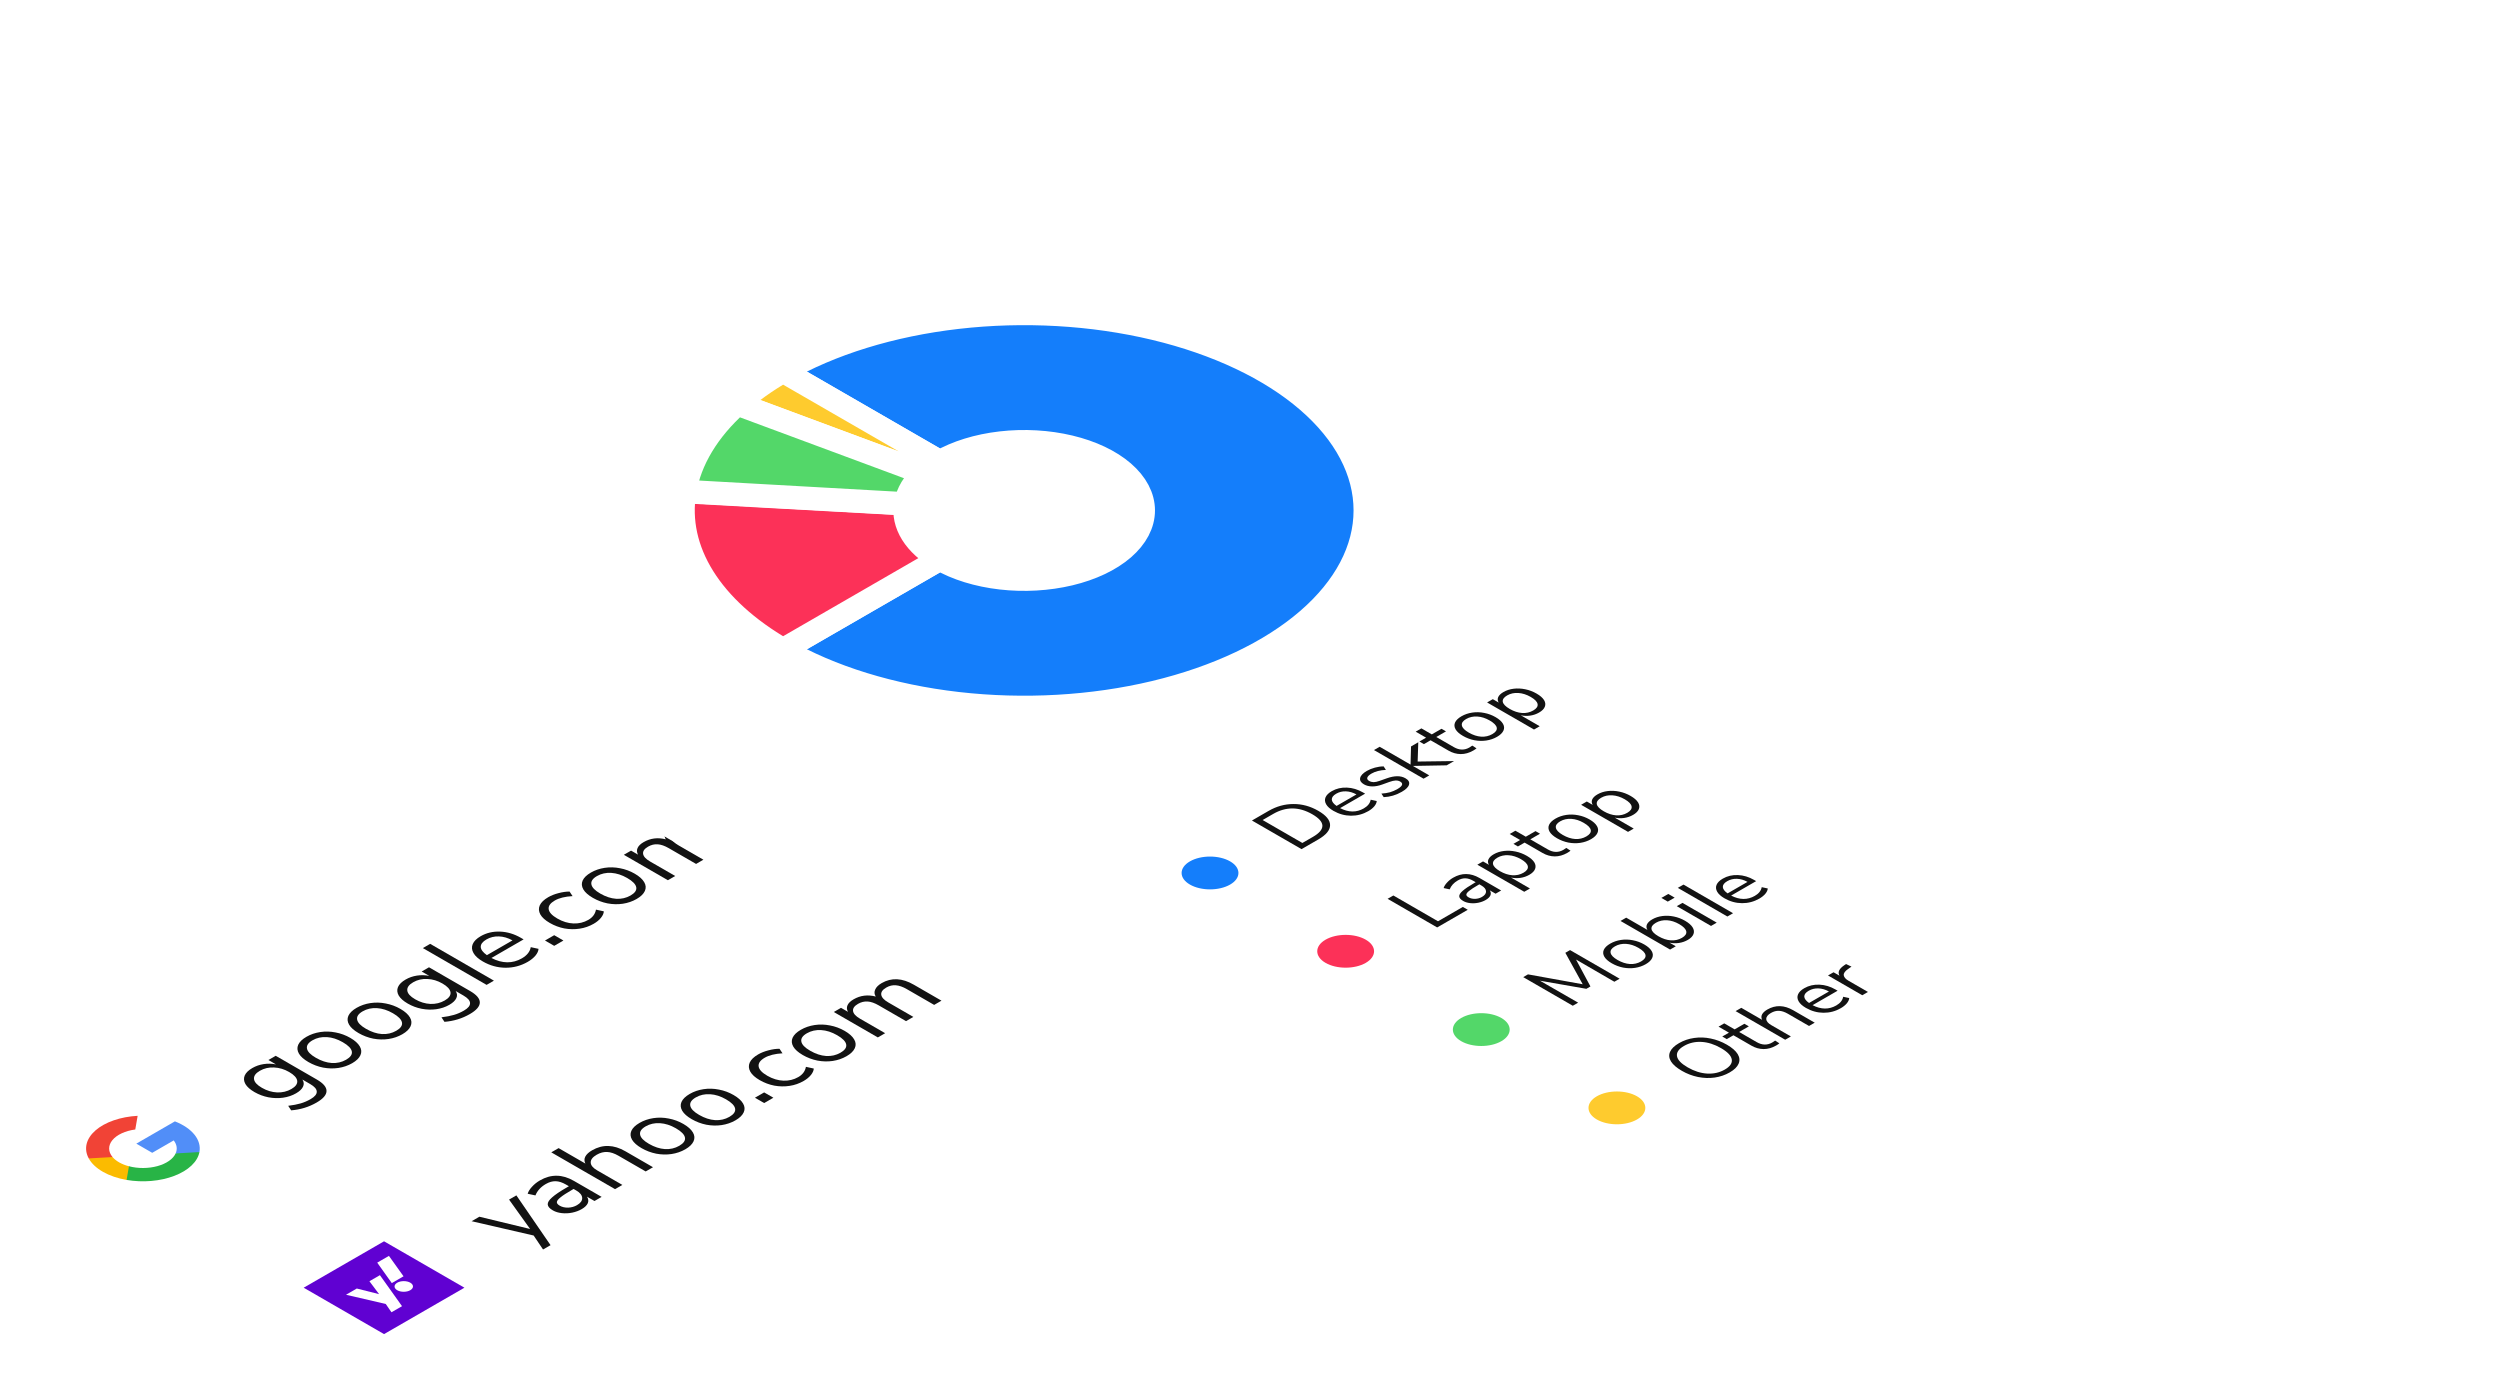 <svg width="431" height="240" viewBox="0 0 431 240" fill="none" xmlns="http://www.w3.org/2000/svg">
<g clip-path="url(#clip0_1144_155)">
<g filter="url(#filter0_d_1144_155)">
<rect width="540" height="40" rx="20" transform="matrix(0.866 -0.5 0.866 0.5 -10 198)" fill="white"/>
</g>
<path d="M47.532 182.018L54.609 186.104C55.742 186.758 56.303 187.418 56.292 188.084C56.292 188.756 55.721 189.422 54.578 190.082C53.248 190.85 51.787 191.297 50.197 191.423L49.683 190.64C50.525 190.538 51.242 190.4 51.834 190.226C52.426 190.052 52.998 189.806 53.549 189.488C54.276 189.068 54.63 188.636 54.609 188.192C54.599 187.754 54.219 187.319 53.471 186.887L52.13 186.113C52.401 186.521 52.437 186.932 52.239 187.346C52.052 187.754 51.652 188.135 51.039 188.489C50.374 188.873 49.626 189.125 48.794 189.245C47.973 189.359 47.132 189.335 46.269 189.173C45.417 189.005 44.617 188.705 43.868 188.273C43.12 187.841 42.6 187.379 42.309 186.887C42.029 186.389 41.987 185.903 42.185 185.429C42.393 184.949 42.829 184.517 43.494 184.133C44.097 183.785 44.752 183.557 45.458 183.449C46.165 183.341 46.872 183.359 47.578 183.503L46.269 182.747L47.532 182.018ZM50.244 187.742C50.971 187.322 51.304 186.854 51.242 186.338C51.169 185.816 50.706 185.309 49.854 184.817C49.013 184.331 48.145 184.07 47.251 184.034C46.357 183.986 45.542 184.175 44.804 184.601C44.066 185.027 43.728 185.504 43.791 186.032C43.853 186.548 44.305 187.049 45.147 187.535C45.999 188.027 46.877 188.294 47.781 188.336C48.685 188.366 49.506 188.168 50.244 187.742Z" fill="#121212"/>
<path d="M60.718 183.297C60.002 183.711 59.206 183.984 58.334 184.116C57.471 184.242 56.593 184.221 55.699 184.053C54.805 183.873 53.964 183.555 53.174 183.099C52.384 182.643 51.838 182.16 51.537 181.65C51.236 181.128 51.194 180.618 51.412 180.12C51.641 179.616 52.114 179.157 52.831 178.743C53.548 178.329 54.343 178.056 55.216 177.924C56.089 177.792 56.972 177.816 57.866 177.996C58.76 178.164 59.601 178.476 60.391 178.932C61.181 179.388 61.727 179.877 62.028 180.399C62.329 180.909 62.366 181.416 62.137 181.92C61.908 182.424 61.436 182.883 60.718 183.297ZM59.674 182.694C60.422 182.262 60.75 181.791 60.656 181.281C60.563 180.759 60.043 180.225 59.097 179.679C58.172 179.145 57.258 178.851 56.354 178.797C55.439 178.737 54.613 178.92 53.875 179.346C53.137 179.772 52.82 180.249 52.924 180.777C53.018 181.299 53.527 181.827 54.452 182.361C55.387 182.901 56.302 183.201 57.196 183.261C58.1 183.315 58.926 183.126 59.674 182.694Z" fill="#121212"/>
<path d="M69.365 178.304C68.648 178.718 67.853 178.991 66.98 179.123C66.118 179.249 65.24 179.228 64.346 179.06C63.452 178.88 62.61 178.562 61.821 178.106C61.031 177.65 60.485 177.167 60.184 176.657C59.882 176.135 59.841 175.625 60.059 175.127C60.288 174.623 60.76 174.164 61.477 173.75C62.195 173.336 62.99 173.063 63.862 172.931C64.736 172.799 65.619 172.823 66.513 173.003C67.406 173.171 68.248 173.483 69.038 173.939C69.828 174.395 70.373 174.884 70.675 175.406C70.976 175.916 71.012 176.423 70.784 176.927C70.555 177.431 70.082 177.89 69.365 178.304ZM68.321 177.701C69.069 177.269 69.396 176.798 69.303 176.288C69.209 175.766 68.69 175.232 67.744 174.686C66.819 174.152 65.905 173.858 65.001 173.804C64.086 173.744 63.26 173.927 62.522 174.353C61.784 174.779 61.467 175.256 61.571 175.784C61.665 176.306 62.174 176.834 63.099 177.368C64.034 177.908 64.948 178.208 65.842 178.268C66.746 178.322 67.573 178.133 68.321 177.701Z" fill="#121212"/>
<path d="M73.959 166.76L81.036 170.846C82.169 171.5 82.73 172.16 82.72 172.826C82.72 173.498 82.148 174.164 81.005 174.824C79.675 175.592 78.215 176.039 76.625 176.165L76.11 175.382C76.952 175.28 77.669 175.142 78.261 174.968C78.854 174.794 79.425 174.548 79.976 174.23C80.704 173.81 81.057 173.378 81.036 172.934C81.026 172.496 80.646 172.061 79.898 171.629L78.558 170.855C78.828 171.263 78.864 171.674 78.667 172.088C78.48 172.496 78.079 172.877 77.466 173.231C76.801 173.615 76.053 173.867 75.222 173.987C74.401 174.101 73.559 174.077 72.696 173.915C71.844 173.747 71.044 173.447 70.296 173.015C69.547 172.583 69.028 172.121 68.737 171.629C68.456 171.131 68.415 170.645 68.612 170.171C68.82 169.691 69.257 169.259 69.922 168.875C70.524 168.527 71.179 168.299 71.886 168.191C72.592 168.083 73.299 168.101 74.006 168.245L72.696 167.489L73.959 166.76ZM76.671 172.484C77.399 172.064 77.731 171.596 77.669 171.08C77.596 170.558 77.134 170.051 76.282 169.559C75.44 169.073 74.572 168.812 73.678 168.776C72.785 168.728 71.969 168.917 71.231 169.343C70.493 169.769 70.155 170.246 70.218 170.774C70.28 171.29 70.732 171.791 71.574 172.277C72.426 172.769 73.304 173.036 74.208 173.078C75.112 173.108 75.933 172.91 76.671 172.484Z" fill="#121212"/>
<path d="M83.888 169.794L72.898 163.449L74.161 162.72L85.15 169.065L83.888 169.794Z" fill="#121212"/>
<path d="M90.27 161.951L84.721 165.155C85.645 165.641 86.555 165.89 87.449 165.902C88.332 165.908 89.174 165.68 89.974 165.218C90.857 164.708 91.367 164.066 91.502 163.292L92.842 163.58C92.821 163.952 92.645 164.342 92.312 164.75C91.969 165.152 91.528 165.509 90.987 165.821C89.802 166.505 88.519 166.844 87.137 166.838C85.765 166.826 84.466 166.466 83.24 165.758C82.46 165.308 81.925 164.825 81.634 164.309C81.333 163.787 81.286 163.274 81.494 162.77C81.712 162.26 82.169 161.804 82.866 161.402C83.874 160.82 84.996 160.556 86.233 160.61C87.459 160.658 88.649 161.015 89.802 161.681L90.27 161.951ZM83.863 161.96C83.198 162.344 82.871 162.773 82.881 163.247C82.902 163.715 83.255 164.189 83.941 164.669L88.353 162.122C87.563 161.69 86.784 161.462 86.014 161.438C85.235 161.408 84.518 161.582 83.863 161.96Z" fill="#121212"/>
<path d="M93.954 162.146L95.544 161.228L97.134 162.146L95.544 163.064L93.954 162.146Z" fill="#121212"/>
<path d="M102.355 159.258C101.607 159.69 100.796 159.972 99.923 160.104C99.05 160.236 98.172 160.221 97.289 160.059C96.406 159.885 95.569 159.57 94.779 159.114C93.989 158.658 93.449 158.172 93.158 157.656C92.867 157.128 92.831 156.609 93.049 156.099C93.278 155.583 93.766 155.109 94.514 154.677C95.023 154.383 95.616 154.149 96.291 153.975C96.956 153.795 97.59 153.705 98.193 153.705L98.707 154.488C97.409 154.566 96.39 154.818 95.652 155.244C94.873 155.694 94.519 156.192 94.592 156.738C94.665 157.284 95.164 157.824 96.089 158.358C97.003 158.886 97.928 159.168 98.863 159.204C99.799 159.24 100.656 159.033 101.435 158.583C102.173 158.157 102.61 157.569 102.745 156.819L104.101 157.116C104.08 157.476 103.914 157.848 103.602 158.232C103.29 158.616 102.875 158.958 102.355 159.258Z" fill="#121212"/>
<path d="M109.752 154.987C109.035 155.401 108.24 155.674 107.367 155.806C106.505 155.932 105.626 155.911 104.733 155.743C103.839 155.563 102.997 155.245 102.207 154.789C101.418 154.333 100.872 153.85 100.571 153.34C100.269 152.818 100.228 152.308 100.446 151.81C100.674 151.306 101.147 150.847 101.864 150.433C102.581 150.019 103.376 149.746 104.249 149.614C105.122 149.482 106.006 149.506 106.899 149.686C107.793 149.854 108.635 150.166 109.425 150.622C110.215 151.078 110.76 151.567 111.062 152.089C111.363 152.599 111.399 153.106 111.171 153.61C110.942 154.114 110.469 154.573 109.752 154.987ZM108.708 154.384C109.456 153.952 109.783 153.481 109.69 152.971C109.596 152.449 109.077 151.915 108.131 151.369C107.206 150.835 106.292 150.541 105.387 150.487C104.473 150.427 103.647 150.61 102.909 151.036C102.171 151.462 101.854 151.939 101.958 152.467C102.051 152.989 102.561 153.517 103.486 154.051C104.421 154.591 105.335 154.891 106.229 154.951C107.133 155.005 107.959 154.816 108.708 154.384Z" fill="#121212"/>
<path d="M115.811 142.381C117.495 141.409 119.339 141.502 121.345 142.66L126.115 145.414L124.853 146.143L120.145 143.425C119.449 143.023 118.815 142.801 118.243 142.759C117.682 142.711 117.131 142.843 116.591 143.155C115.957 143.521 115.671 143.932 115.733 144.388C115.796 144.844 116.196 145.285 116.934 145.711L121.267 148.213L120.004 148.942L115.297 146.224C114.59 145.816 113.956 145.594 113.395 145.558C112.823 145.516 112.267 145.651 111.727 145.963C111.093 146.329 110.807 146.74 110.87 147.196C110.932 147.652 111.332 148.093 112.07 148.519L116.404 151.021L115.141 151.75L107.549 147.367L108.796 146.647L109.997 147.34C109.778 146.95 109.752 146.569 109.919 146.197C110.085 145.825 110.433 145.486 110.963 145.18C112.138 144.502 113.411 144.343 114.782 144.703C114.533 144.307 114.502 143.905 114.689 143.497C114.865 143.083 115.24 142.711 115.811 142.381Z" fill="#121212"/>
<g clip-path="url(#clip1_1144_155)">
<path d="M22.23 201.062L23.546 202.382L21.821 203.421C20.294 203.155 18.903 202.679 17.767 202.034C16.631 201.388 15.784 200.592 15.3 199.715V199.715L17.157 198.975L19.404 199.479C20 200.18 20.997 200.74 22.227 201.064L22.23 201.062Z" fill="#FBBB00"/>
<path d="M30.154 193.323C31.624 193.9 32.794 194.698 33.538 195.631C34.283 196.563 34.574 197.595 34.381 198.615V198.615L32.303 199.698L30.279 198.85C30.617 198.102 30.5 197.31 29.947 196.607L26.243 198.746L23.502 197.163L30.157 193.321L30.154 193.323Z" fill="#518EF8"/>
<path d="M34.382 198.615C34.226 199.44 33.757 200.236 33.009 200.945C32.261 201.654 31.252 202.259 30.053 202.717C28.855 203.176 27.496 203.476 26.073 203.598C24.651 203.719 23.2 203.658 21.822 203.419L22.23 201.062C23.003 201.264 23.843 201.367 24.691 201.363C25.54 201.359 26.377 201.247 27.143 201.037C27.91 200.826 28.587 200.522 29.129 200.144C29.67 199.767 30.062 199.326 30.277 198.852L34.382 198.615Z" fill="#28B446"/>
<path d="M23.729 192.367L23.322 194.724C22.468 194.838 21.671 195.062 20.988 195.379C20.306 195.696 19.756 196.098 19.38 196.555C19.003 197.012 18.81 197.511 18.815 198.017C18.819 198.523 19.021 199.022 19.405 199.476L15.302 199.712C14.858 198.907 14.733 198.054 14.935 197.217C15.138 196.38 15.662 195.58 16.471 194.875C17.279 194.171 18.351 193.58 19.607 193.146C20.863 192.711 22.271 192.445 23.729 192.367V192.367Z" fill="#F14336"/>
</g>
<g filter="url(#filter1_d_1144_155)">
<rect width="540" height="40" rx="20" transform="matrix(0.866 -0.5 0.866 0.5 31.568 222)" fill="white"/>
</g>
<path d="M87.76 206.81L89.023 206.081L94.915 214.667L93.621 215.414L92 213.002L81.306 210.536L82.647 209.762L91.392 211.877L87.76 206.81Z" fill="#121212"/>
<path d="M93.074 203.508C94.04 202.95 95.007 202.68 95.973 202.698C96.94 202.704 97.927 202.998 98.935 203.58L103.721 206.343L102.489 207.054L101.195 206.307C101.445 206.679 101.492 207.054 101.336 207.432C101.17 207.804 100.821 208.143 100.291 208.449C99.803 208.731 99.252 208.935 98.639 209.061C98.036 209.181 97.439 209.208 96.846 209.142C96.254 209.076 95.745 208.92 95.319 208.674C94.747 208.344 94.451 208.005 94.43 207.657C94.399 207.303 94.648 206.895 95.178 206.433C95.698 205.965 96.55 205.389 97.735 204.705L98.078 204.507L97.563 204.21C96.93 203.844 96.342 203.655 95.802 203.643C95.251 203.625 94.685 203.784 94.103 204.12C93.23 204.624 92.632 205.281 92.31 206.091L90.969 205.803C91.084 205.413 91.333 205.011 91.718 204.597C92.102 204.171 92.554 203.808 93.074 203.508ZM99.465 207.774C100.089 207.414 100.39 207 100.369 206.532C100.349 206.052 100.006 205.62 99.341 205.236L98.888 204.975L98.608 205.137C97.693 205.665 97.039 206.091 96.644 206.415C96.238 206.733 96.025 207.006 96.004 207.234C95.984 207.45 96.15 207.66 96.503 207.864C96.909 208.098 97.392 208.209 97.953 208.197C98.514 208.173 99.018 208.032 99.465 207.774Z" fill="#121212"/>
<path d="M102.073 198.313C103.891 197.263 105.804 197.317 107.809 198.475L112.579 201.229L111.317 201.958L106.625 199.249C105.918 198.841 105.263 198.625 104.66 198.601C104.068 198.571 103.47 198.73 102.868 199.078C102.171 199.48 101.828 199.924 101.839 200.41C101.849 200.896 102.218 201.349 102.946 201.769L107.295 204.28L106.032 205.009L95.042 198.664L96.305 197.935L100.919 200.599C100.711 200.191 100.706 199.792 100.904 199.402C101.111 199.006 101.501 198.643 102.073 198.313Z" fill="#121212"/>
<path d="M118.15 198.138C117.433 198.552 116.638 198.825 115.765 198.957C114.902 199.083 114.024 199.062 113.131 198.894C112.237 198.714 111.395 198.396 110.605 197.94C109.815 197.484 109.27 197.001 108.968 196.491C108.667 195.969 108.625 195.459 108.844 194.961C109.072 194.457 109.545 193.998 110.262 193.584C110.979 193.17 111.774 192.897 112.647 192.765C113.52 192.633 114.404 192.657 115.297 192.837C116.191 193.005 117.033 193.317 117.823 193.773C118.612 194.229 119.158 194.718 119.459 195.24C119.761 195.75 119.797 196.257 119.569 196.761C119.34 197.265 118.867 197.724 118.15 198.138ZM117.106 197.535C117.854 197.103 118.181 196.632 118.088 196.122C117.994 195.6 117.475 195.066 116.529 194.52C115.604 193.986 114.689 193.692 113.785 193.638C112.871 193.578 112.045 193.761 111.307 194.187C110.569 194.613 110.252 195.09 110.356 195.618C110.449 196.14 110.959 196.668 111.883 197.202C112.819 197.742 113.733 198.042 114.627 198.102C115.531 198.156 116.357 197.967 117.106 197.535Z" fill="#121212"/>
<path d="M126.797 193.146C126.08 193.56 125.285 193.833 124.412 193.965C123.549 194.091 122.671 194.07 121.777 193.902C120.884 193.722 120.042 193.404 119.252 192.948C118.462 192.492 117.917 192.009 117.615 191.499C117.314 190.977 117.272 190.467 117.49 189.969C117.719 189.465 118.192 189.006 118.909 188.592C119.626 188.178 120.421 187.905 121.294 187.773C122.167 187.641 123.05 187.665 123.944 187.845C124.838 188.013 125.68 188.325 126.469 188.781C127.259 189.237 127.805 189.726 128.106 190.248C128.408 190.758 128.444 191.265 128.215 191.769C127.987 192.273 127.514 192.732 126.797 193.146ZM125.752 192.543C126.501 192.111 126.828 191.64 126.734 191.13C126.641 190.608 126.121 190.074 125.176 189.528C124.251 188.994 123.336 188.7 122.432 188.646C121.517 188.586 120.691 188.769 119.953 189.195C119.216 189.621 118.899 190.098 119.003 190.626C119.096 191.148 119.605 191.676 120.53 192.21C121.465 192.75 122.38 193.05 123.274 193.11C124.178 193.164 125.004 192.975 125.752 192.543Z" fill="#121212"/>
<path d="M130.15 189.248L131.74 188.33L133.33 189.248L131.74 190.166L130.15 189.248Z" fill="#121212"/>
<path d="M138.55 186.36C137.802 186.792 136.992 187.074 136.119 187.206C135.246 187.338 134.368 187.323 133.484 187.161C132.601 186.987 131.764 186.672 130.974 186.216C130.185 185.76 129.644 185.274 129.353 184.758C129.062 184.23 129.026 183.711 129.244 183.201C129.473 182.685 129.961 182.211 130.709 181.779C131.219 181.485 131.811 181.251 132.487 181.077C133.152 180.897 133.786 180.807 134.388 180.807L134.903 181.59C133.604 181.668 132.585 181.92 131.847 182.346C131.068 182.796 130.715 183.294 130.787 183.84C130.86 184.386 131.359 184.926 132.284 185.46C133.198 185.988 134.123 186.27 135.059 186.306C135.994 186.342 136.851 186.135 137.631 185.685C138.369 185.259 138.805 184.671 138.94 183.921L140.296 184.218C140.276 184.578 140.109 184.95 139.798 185.334C139.486 185.718 139.07 186.06 138.55 186.36Z" fill="#121212"/>
<path d="M145.947 182.089C145.23 182.503 144.435 182.776 143.562 182.908C142.7 183.034 141.822 183.013 140.928 182.845C140.034 182.665 139.192 182.347 138.403 181.891C137.613 181.435 137.067 180.952 136.766 180.442C136.464 179.92 136.423 179.41 136.641 178.912C136.87 178.408 137.343 177.949 138.06 177.535C138.777 177.121 139.572 176.848 140.445 176.716C141.318 176.584 142.201 176.608 143.095 176.788C143.988 176.956 144.83 177.268 145.62 177.724C146.41 178.18 146.955 178.669 147.257 179.191C147.558 179.701 147.595 180.208 147.366 180.712C147.137 181.216 146.664 181.675 145.947 182.089ZM144.903 181.486C145.651 181.054 145.979 180.583 145.885 180.073C145.792 179.551 145.272 179.017 144.326 178.471C143.401 177.937 142.487 177.643 141.583 177.589C140.668 177.529 139.842 177.712 139.104 178.138C138.366 178.564 138.049 179.041 138.153 179.569C138.247 180.091 138.756 180.619 139.681 181.153C140.616 181.693 141.531 181.993 142.424 182.053C143.329 182.107 144.155 181.918 144.903 181.486Z" fill="#121212"/>
<path d="M152.006 169.483C153.69 168.511 155.535 168.604 157.54 169.762L162.31 172.516L161.048 173.245L156.34 170.527C155.644 170.125 155.01 169.903 154.438 169.861C153.877 169.813 153.326 169.945 152.786 170.257C152.152 170.623 151.866 171.034 151.928 171.49C151.991 171.946 152.391 172.387 153.129 172.813L157.462 175.315L156.2 176.044L151.492 173.326C150.785 172.918 150.151 172.696 149.59 172.66C149.019 172.618 148.463 172.753 147.922 173.065C147.288 173.431 147.003 173.842 147.065 174.298C147.127 174.754 147.527 175.195 148.265 175.621L152.599 178.123L151.336 178.852L143.745 174.469L144.992 173.749L146.192 174.442C145.974 174.052 145.948 173.671 146.114 173.299C146.28 172.927 146.628 172.588 147.158 172.282C148.333 171.604 149.606 171.445 150.978 171.805C150.728 171.409 150.697 171.007 150.884 170.599C151.061 170.185 151.435 169.813 152.006 169.483Z" fill="#121212"/>
<g clip-path="url(#clip2_1144_155)">
<rect width="16" height="16" transform="matrix(0.866 -0.5 0.866 0.5 52.353 222)" fill="#6001D2"/>
<g clip-path="url(#clip3_1144_155)">
<path d="M59.652 223.214L61.511 222.141L65.353 223.111L63.689 220.884L65.498 219.839L69.31 225.186L67.489 226.237L66.503 224.807L59.652 223.214Z" fill="white"/>
<path d="M70.732 222.433C71.354 222.074 71.355 221.493 70.735 221.135C70.115 220.777 69.109 220.778 68.487 221.137C67.865 221.496 67.864 222.077 68.484 222.435C69.104 222.793 70.111 222.792 70.732 222.433Z" fill="white"/>
<path d="M69.57 220.035L67.544 221.205L65.033 217.679L67.052 216.513L69.57 220.035Z" fill="white"/>
</g>
</g>
<g filter="url(#filter2_d_1144_155)">
<rect width="160" height="284" rx="16" transform="matrix(0.866 -0.5 0.866 0.5 38 88)" fill="white"/>
</g>
<mask id="path-15-outside-1_1144_155" maskUnits="userSpaceOnUse" x="89.962" y="38" width="173.205" height="100" fill="black">
<rect fill="white" x="89.962" y="38" width="173.205" height="100"/>
<path d="M134.995 64C143.217 59.253 153.692 56.021 165.095 54.711C176.499 53.401 188.319 54.074 199.061 56.642C209.803 59.211 218.985 63.562 225.444 69.143C231.904 74.725 235.352 81.287 235.352 88C235.352 94.713 231.904 101.275 225.444 106.857C218.985 112.438 209.803 116.789 199.061 119.358C188.319 121.926 176.499 122.599 165.095 121.289C153.692 119.979 143.217 116.747 134.995 112L162.03 96.391C164.905 98.051 168.567 99.181 172.554 99.639C176.541 100.097 180.674 99.862 184.43 98.964C188.186 98.066 191.396 96.545 193.655 94.593C195.913 92.641 197.119 90.347 197.119 88C197.119 85.653 195.913 83.359 193.655 81.407C191.396 79.455 188.186 77.934 184.43 77.036C180.674 76.138 176.541 75.903 172.554 76.361C168.567 76.819 164.905 77.949 162.03 79.609L134.995 64Z"/>
</mask>
<path d="M134.995 64C143.217 59.253 153.692 56.021 165.095 54.711C176.499 53.401 188.319 54.074 199.061 56.642C209.803 59.211 218.985 63.562 225.444 69.143C231.904 74.725 235.352 81.287 235.352 88C235.352 94.713 231.904 101.275 225.444 106.857C218.985 112.438 209.803 116.789 199.061 119.358C188.319 121.926 176.499 122.599 165.095 121.289C153.692 119.979 143.217 116.747 134.995 112L162.03 96.391C164.905 98.051 168.567 99.181 172.554 99.639C176.541 100.097 180.674 99.862 184.43 98.964C188.186 98.066 191.396 96.545 193.655 94.593C195.913 92.641 197.119 90.347 197.119 88C197.119 85.653 195.913 83.359 193.655 81.407C191.396 79.455 188.186 77.934 184.43 77.036C180.674 76.138 176.541 75.903 172.554 76.361C168.567 76.819 164.905 77.949 162.03 79.609L134.995 64Z" fill="#147EFB"/>
<path d="M134.995 64C143.217 59.253 153.692 56.021 165.095 54.711C176.499 53.401 188.319 54.074 199.061 56.642C209.803 59.211 218.985 63.562 225.444 69.143C231.904 74.725 235.352 81.287 235.352 88C235.352 94.713 231.904 101.275 225.444 106.857C218.985 112.438 209.803 116.789 199.061 119.358C188.319 121.926 176.499 122.599 165.095 121.289C153.692 119.979 143.217 116.747 134.995 112L162.03 96.391C164.905 98.051 168.567 99.181 172.554 99.639C176.541 100.097 180.674 99.862 184.43 98.964C188.186 98.066 191.396 96.545 193.655 94.593C195.913 92.641 197.119 90.347 197.119 88C197.119 85.653 195.913 83.359 193.655 81.407C191.396 79.455 188.186 77.934 184.43 77.036C180.674 76.138 176.541 75.903 172.554 76.361C168.567 76.819 164.905 77.949 162.03 79.609L134.995 64Z" stroke="white" stroke-width="4" mask="url(#path-15-outside-1_1144_155)"/>
<mask id="path-16-outside-2_1144_155" maskUnits="userSpaceOnUse" x="98.622" y="71.5" width="73.612" height="42.5" fill="black">
<rect fill="white" x="98.622" y="71.5" width="73.612" height="42.5"/>
<path d="M134.995 112C128.87 108.464 124.175 104.19 121.244 99.484C118.313 94.779 117.22 89.757 118.042 84.779L156.102 86.874C155.815 88.614 156.197 90.37 157.222 92.015C158.247 93.661 159.889 95.155 162.03 96.391L134.995 112Z"/>
</mask>
<path d="M134.995 112C128.87 108.464 124.175 104.19 121.244 99.484C118.313 94.779 117.22 89.757 118.042 84.779L156.102 86.874C155.815 88.614 156.197 90.37 157.222 92.015C158.247 93.661 159.889 95.155 162.03 96.391L134.995 112Z" fill="#FC3158"/>
<path d="M134.995 112C128.87 108.464 124.175 104.19 121.244 99.484C118.313 94.779 117.22 89.757 118.042 84.779L156.102 86.874C155.815 88.614 156.197 90.37 157.222 92.015C158.247 93.661 159.889 95.155 162.03 96.391L134.995 112Z" stroke="white" stroke-width="4" mask="url(#path-16-outside-2_1144_155)"/>
<mask id="path-17-outside-3_1144_155" maskUnits="userSpaceOnUse" x="122.005" y="62" width="44.167" height="25.5" fill="black">
<rect fill="white" x="122.005" y="62" width="44.167" height="25.5"/>
<path d="M134.995 64C132.038 65.707 129.405 67.592 127.14 69.622L159.284 81.574C160.075 80.865 160.996 80.206 162.03 79.609L134.995 64Z"/>
</mask>
<path d="M134.995 64C132.038 65.707 129.405 67.592 127.14 69.622L159.284 81.574C160.075 80.865 160.996 80.206 162.03 79.609L134.995 64Z" fill="#FECB2E"/>
<path d="M134.995 64C132.038 65.707 129.405 67.592 127.14 69.622L159.284 81.574C160.075 80.865 160.996 80.206 162.03 79.609L134.995 64Z" stroke="white" stroke-width="4" mask="url(#path-17-outside-3_1144_155)"/>
<mask id="path-18-outside-4_1144_155" maskUnits="userSpaceOnUse" x="103.818" y="63.5" width="63.22" height="36.5" fill="black">
<rect fill="white" x="103.818" y="63.5" width="63.22" height="36.5"/>
<path d="M127.113 69.646C122.064 74.181 118.959 79.344 118.054 84.709L156.107 86.849C156.423 84.974 157.509 83.168 159.274 81.583L127.113 69.646Z"/>
</mask>
<path d="M127.113 69.646C122.064 74.181 118.959 79.344 118.054 84.709L156.107 86.849C156.423 84.974 157.509 83.168 159.274 81.583L127.113 69.646Z" fill="#53D769"/>
<path d="M127.113 69.646C122.064 74.181 118.959 79.344 118.054 84.709L156.107 86.849C156.423 84.974 157.509 83.168 159.274 81.583L127.113 69.646Z" stroke="white" stroke-width="4" mask="url(#path-18-outside-4_1144_155)"/>
<path d="M215.836 141.456L218.709 139.797C220.075 139.008 221.502 138.614 222.989 138.614C224.477 138.605 225.903 138.994 227.269 139.783C228.635 140.572 229.314 141.398 229.306 142.261C229.306 143.12 228.623 143.943 227.257 144.732L224.384 146.391L215.836 141.456ZM226.348 144.277C228.562 142.998 228.526 141.699 226.239 140.378C223.959 139.062 221.712 139.043 219.497 140.322L217.679 141.372L224.529 145.327L226.348 144.277Z" fill="#121212"/>
<path d="M235.347 136.827L231.031 139.319C231.75 139.697 232.458 139.891 233.153 139.9C233.84 139.905 234.494 139.728 235.117 139.368C235.804 138.972 236.2 138.472 236.305 137.87L237.348 138.094C237.332 138.384 237.194 138.687 236.935 139.004C236.669 139.317 236.325 139.595 235.905 139.837C234.983 140.369 233.985 140.633 232.91 140.628C231.843 140.619 230.833 140.339 229.879 139.788C229.273 139.438 228.857 139.063 228.63 138.661C228.396 138.255 228.359 137.856 228.521 137.464C228.691 137.068 229.047 136.713 229.588 136.4C230.372 135.948 231.245 135.742 232.207 135.784C233.161 135.822 234.086 136.099 234.983 136.617L235.347 136.827ZM230.364 136.834C229.847 137.133 229.592 137.467 229.6 137.835C229.616 138.199 229.891 138.568 230.425 138.941L233.856 136.96C233.242 136.624 232.635 136.447 232.037 136.428C231.431 136.405 230.873 136.54 230.364 136.834Z" fill="#121212"/>
<path d="M241.68 136.503C240.686 137.077 239.643 137.385 238.552 137.427L238.152 136.818C238.718 136.78 239.219 136.701 239.655 136.58C240.092 136.449 240.516 136.265 240.929 136.027C241.365 135.775 241.624 135.541 241.704 135.327C241.785 135.103 241.684 134.909 241.401 134.746C241.167 134.61 240.904 134.547 240.613 134.557C240.322 134.566 239.959 134.65 239.522 134.809L238.298 135.25C237.683 135.474 237.105 135.583 236.564 135.579C236.022 135.574 235.549 135.455 235.145 135.222C234.62 134.918 234.402 134.554 234.49 134.13C234.579 133.705 234.967 133.294 235.654 132.898C236.067 132.66 236.527 132.473 237.037 132.338C237.538 132.198 238.039 132.128 238.54 132.128L238.928 132.73C237.926 132.776 237.101 132.986 236.455 133.36C236.042 133.598 235.8 133.831 235.727 134.06C235.654 134.279 235.76 134.47 236.042 134.634C236.277 134.769 236.535 134.839 236.818 134.844C237.101 134.839 237.437 134.767 237.825 134.627L239.073 134.186C239.752 133.943 240.359 133.822 240.892 133.822C241.418 133.817 241.89 133.936 242.311 134.179C242.828 134.477 243.03 134.837 242.917 135.257C242.812 135.672 242.4 136.087 241.68 136.503Z" fill="#121212"/>
<path d="M250.682 131.207L249.409 131.942L243.577 132.047L246.402 133.678L245.42 134.245L236.873 129.31L237.855 128.743L243.177 131.816L243.262 128.687L244.511 127.966L244.402 131.291L250.682 131.207Z" fill="#121212"/>
<path d="M253.326 128.869C253.504 128.766 253.67 128.657 253.824 128.54L254.551 129.016C254.397 129.142 254.212 129.268 253.993 129.394C253.282 129.805 252.559 130.008 251.823 130.003C251.096 129.994 250.4 129.798 249.738 129.415L246.634 127.623L245.482 128.288L244.706 127.84L245.858 127.175L244.063 126.139L245.046 125.572L246.84 126.608L248.513 125.642L249.289 126.09L247.616 127.056L250.647 128.806C251.576 129.343 252.47 129.364 253.326 128.869Z" fill="#121212"/>
<path d="M258.089 127.029C257.532 127.351 256.913 127.563 256.234 127.666C255.564 127.764 254.881 127.748 254.185 127.617C253.49 127.477 252.836 127.23 252.221 126.875C251.607 126.52 251.183 126.145 250.948 125.748C250.714 125.342 250.681 124.945 250.851 124.558C251.029 124.166 251.397 123.809 251.954 123.487C252.512 123.165 253.131 122.953 253.81 122.85C254.488 122.747 255.176 122.766 255.871 122.906C256.566 123.037 257.22 123.279 257.835 123.634C258.449 123.989 258.873 124.369 259.108 124.775C259.342 125.172 259.371 125.566 259.193 125.958C259.015 126.35 258.647 126.707 258.089 127.029ZM257.277 126.56C257.859 126.224 258.114 125.858 258.041 125.461C257.968 125.055 257.564 124.64 256.828 124.215C256.109 123.8 255.398 123.571 254.695 123.529C253.983 123.482 253.341 123.625 252.767 123.956C252.193 124.287 251.946 124.658 252.027 125.069C252.1 125.475 252.496 125.886 253.215 126.301C253.943 126.721 254.654 126.954 255.349 127.001C256.053 127.043 256.695 126.896 257.277 126.56Z" fill="#121212"/>
<path d="M259.201 119.303C259.718 119.004 260.304 118.815 260.959 118.736C261.614 118.657 262.285 118.689 262.972 118.834C263.651 118.974 264.297 119.221 264.912 119.576C265.526 119.931 265.954 120.304 266.197 120.696C266.431 121.083 266.476 121.464 266.33 121.837C266.193 122.206 265.861 122.542 265.336 122.845C264.875 123.111 264.37 123.286 263.82 123.37C263.279 123.449 262.733 123.433 262.184 123.321L265.445 125.204L264.463 125.771L256.376 121.102L257.358 120.535L258.377 121.123C258.183 120.806 258.154 120.491 258.292 120.178C258.437 119.861 258.74 119.569 259.201 119.303ZM264.33 122.488C264.904 122.157 265.154 121.788 265.081 121.382C265.009 120.976 264.617 120.568 263.905 120.157C263.194 119.746 262.483 119.518 261.771 119.471C261.052 119.42 260.405 119.56 259.832 119.891C259.258 120.222 259.007 120.591 259.08 120.997C259.161 121.398 259.561 121.807 260.28 122.222C261 122.637 261.711 122.871 262.414 122.922C263.117 122.964 263.756 122.819 264.33 122.488Z" fill="#121212"/>
<circle r="4" transform="matrix(0.866 -0.5 0.866 0.5 208.608 150.5)" fill="#147EFB"/>
<path d="M247.766 159.891L239.219 154.956L240.213 154.382L247.912 158.827L252.192 156.356L253.041 156.846L247.766 159.891Z" fill="#121212"/>
<path d="M250.519 151.316C251.271 150.882 252.023 150.672 252.774 150.686C253.526 150.69 254.294 150.919 255.078 151.372L258.8 153.521L257.842 154.074L256.836 153.493C257.03 153.782 257.066 154.074 256.945 154.368C256.816 154.657 256.545 154.921 256.133 155.159C255.753 155.378 255.324 155.537 254.848 155.635C254.379 155.728 253.914 155.749 253.453 155.698C252.992 155.646 252.596 155.525 252.265 155.334C251.82 155.077 251.59 154.813 251.574 154.543C251.55 154.267 251.744 153.95 252.156 153.591C252.56 153.227 253.223 152.779 254.144 152.247L254.411 152.093L254.011 151.862C253.518 151.577 253.061 151.43 252.641 151.421C252.212 151.407 251.772 151.53 251.319 151.792C250.64 152.184 250.176 152.695 249.925 153.325L248.882 153.101C248.971 152.797 249.165 152.485 249.464 152.163C249.763 151.831 250.115 151.549 250.519 151.316ZM255.49 154.634C255.975 154.354 256.209 154.032 256.193 153.668C256.177 153.294 255.91 152.958 255.393 152.66L255.042 152.457L254.823 152.583C254.112 152.993 253.603 153.325 253.296 153.577C252.98 153.824 252.815 154.036 252.799 154.214C252.782 154.382 252.912 154.545 253.186 154.704C253.502 154.886 253.878 154.972 254.314 154.963C254.751 154.944 255.143 154.834 255.49 154.634Z" fill="#121212"/>
<path d="M257.518 147.275C258.035 146.976 258.622 146.787 259.276 146.708C259.931 146.628 260.602 146.661 261.289 146.806C261.968 146.946 262.614 147.193 263.229 147.548C263.843 147.902 264.271 148.276 264.514 148.668C264.748 149.055 264.793 149.435 264.647 149.809C264.51 150.177 264.179 150.513 263.653 150.817C263.192 151.083 262.687 151.258 262.138 151.342C261.596 151.421 261.05 151.405 260.501 151.293L263.762 153.176L262.78 153.743L254.693 149.074L255.675 148.507L256.694 149.095C256.5 148.777 256.471 148.462 256.609 148.15C256.754 147.832 257.057 147.541 257.518 147.275ZM262.647 150.46C263.221 150.128 263.471 149.76 263.399 149.354C263.326 148.948 262.934 148.539 262.222 148.129C261.511 147.718 260.8 147.489 260.089 147.443C259.369 147.391 258.723 147.531 258.149 147.863C257.575 148.194 257.324 148.563 257.397 148.969C257.478 149.37 257.878 149.778 258.597 150.194C259.317 150.609 260.028 150.842 260.731 150.894C261.434 150.936 262.073 150.791 262.647 150.46Z" fill="#121212"/>
<path d="M269.534 146.511C269.712 146.409 269.878 146.299 270.031 146.182L270.759 146.658C270.605 146.784 270.419 146.91 270.201 147.036C269.49 147.447 268.766 147.65 268.031 147.645C267.303 147.636 266.608 147.44 265.945 147.057L262.841 145.265L261.69 145.93L260.914 145.482L262.065 144.817L260.271 143.781L261.253 143.214L263.048 144.25L264.721 143.284L265.497 143.732L263.824 144.698L266.855 146.448C267.784 146.985 268.677 147.006 269.534 146.511Z" fill="#121212"/>
<path d="M274.297 144.672C273.739 144.994 273.121 145.206 272.442 145.309C271.771 145.407 271.088 145.39 270.393 145.26C269.698 145.12 269.043 144.872 268.429 144.518C267.815 144.163 267.39 143.787 267.156 143.391C266.921 142.985 266.889 142.588 267.059 142.201C267.237 141.809 267.604 141.452 268.162 141.13C268.72 140.808 269.338 140.595 270.017 140.493C270.696 140.39 271.383 140.409 272.078 140.549C272.773 140.679 273.428 140.922 274.042 141.277C274.657 141.631 275.081 142.012 275.316 142.418C275.55 142.814 275.578 143.209 275.4 143.601C275.223 143.993 274.855 144.35 274.297 144.672ZM273.485 144.203C274.067 143.867 274.321 143.5 274.249 143.104C274.176 142.698 273.772 142.282 273.036 141.858C272.317 141.442 271.605 141.214 270.902 141.172C270.191 141.125 269.548 141.267 268.974 141.599C268.401 141.93 268.154 142.301 268.235 142.712C268.308 143.118 268.704 143.528 269.423 143.944C270.151 144.364 270.862 144.597 271.557 144.644C272.26 144.686 272.903 144.539 273.485 144.203Z" fill="#121212"/>
<path d="M275.409 136.946C275.926 136.647 276.512 136.458 277.167 136.379C277.821 136.299 278.492 136.332 279.179 136.477C279.858 136.617 280.505 136.864 281.119 137.219C281.734 137.573 282.162 137.947 282.404 138.339C282.639 138.726 282.683 139.106 282.538 139.48C282.4 139.848 282.069 140.184 281.544 140.488C281.083 140.754 280.578 140.929 280.028 141.013C279.487 141.092 278.941 141.076 278.391 140.964L281.653 142.847L280.671 143.414L272.584 138.745L273.566 138.178L274.584 138.766C274.39 138.448 274.362 138.133 274.499 137.821C274.645 137.503 274.948 137.212 275.409 136.946ZM280.537 140.131C281.111 139.799 281.362 139.431 281.289 139.025C281.216 138.619 280.824 138.21 280.113 137.8C279.402 137.389 278.69 137.16 277.979 137.114C277.26 137.062 276.613 137.202 276.039 137.534C275.465 137.865 275.215 138.234 275.287 138.64C275.368 139.041 275.768 139.449 276.488 139.865C277.207 140.28 277.918 140.513 278.622 140.565C279.325 140.607 279.963 140.462 280.537 140.131Z" fill="#121212"/>
<circle r="4" transform="matrix(0.866 -0.5 0.866 0.5 231.991 164)" fill="#FC3158"/>
<path d="M269.864 164.263L270.676 163.794L279.224 168.729L278.315 169.254L271.707 165.425L274.192 170.066L273.489 170.472L265.487 169.072L272.071 172.859L271.149 173.391L262.602 168.456L263.426 167.98L272.859 169.688L269.864 164.263Z" fill="#121212"/>
<path d="M283.732 166.224C283.174 166.546 282.556 166.758 281.877 166.861C281.206 166.959 280.523 166.943 279.828 166.812C279.133 166.672 278.478 166.425 277.864 166.07C277.25 165.715 276.825 165.34 276.591 164.943C276.356 164.537 276.324 164.14 276.494 163.753C276.672 163.361 277.039 163.004 277.597 162.682C278.155 162.36 278.773 162.148 279.452 162.045C280.131 161.942 280.818 161.961 281.513 162.101C282.209 162.232 282.863 162.474 283.478 162.829C284.092 163.184 284.516 163.564 284.751 163.97C284.985 164.367 285.013 164.761 284.835 165.153C284.658 165.545 284.29 165.902 283.732 166.224ZM282.92 165.755C283.502 165.419 283.756 165.053 283.684 164.656C283.611 164.25 283.207 163.835 282.471 163.41C281.752 162.995 281.041 162.766 280.337 162.724C279.626 162.677 278.983 162.82 278.41 163.151C277.836 163.482 277.589 163.853 277.67 164.264C277.743 164.67 278.139 165.081 278.858 165.496C279.586 165.916 280.297 166.149 280.992 166.196C281.695 166.238 282.338 166.091 282.92 165.755Z" fill="#121212"/>
<path d="M284.844 158.498C285.361 158.2 285.943 158.008 286.59 157.924C287.236 157.84 287.899 157.868 288.578 158.008C289.257 158.148 289.9 158.393 290.506 158.743C291.12 159.098 291.553 159.474 291.803 159.87C292.046 160.262 292.098 160.647 291.961 161.025C291.823 161.403 291.496 161.742 290.979 162.04C290.518 162.306 290.013 162.481 289.463 162.565C288.922 162.645 288.376 162.628 287.826 162.516L288.905 163.139L287.923 163.706L279.376 158.771L280.358 158.204L284.019 160.318C283.825 160.001 283.797 159.686 283.934 159.373C284.08 159.056 284.383 158.764 284.844 158.498ZM289.972 161.683C290.546 161.352 290.793 160.981 290.712 160.57C290.623 160.155 290.219 159.74 289.5 159.324C288.796 158.918 288.093 158.694 287.39 158.652C286.687 158.61 286.048 158.755 285.474 159.086C284.9 159.418 284.65 159.786 284.723 160.192C284.803 160.594 285.203 161.002 285.923 161.417C286.642 161.833 287.354 162.066 288.057 162.117C288.76 162.159 289.399 162.015 289.972 161.683Z" fill="#121212"/>
<path d="M294.98 159.632L289.076 156.223L290.058 155.656L295.962 159.065L294.98 159.632ZM286.42 154.802L287.609 154.116L288.712 154.753L287.524 155.439L286.42 154.802Z" fill="#121212"/>
<path d="M297.798 158.005L289.25 153.07L290.232 152.503L298.78 157.438L297.798 158.005Z" fill="#121212"/>
<path d="M302.762 151.905L298.446 154.397C299.165 154.775 299.872 154.969 300.568 154.978C301.255 154.983 301.909 154.805 302.532 154.446C303.219 154.049 303.615 153.55 303.72 152.948L304.763 153.172C304.746 153.461 304.609 153.765 304.35 154.082C304.084 154.395 303.74 154.672 303.32 154.915C302.398 155.447 301.4 155.711 300.325 155.706C299.258 155.697 298.248 155.417 297.294 154.866C296.688 154.516 296.271 154.14 296.045 153.739C295.811 153.333 295.774 152.934 295.936 152.542C296.106 152.145 296.461 151.791 297.003 151.478C297.787 151.025 298.66 150.82 299.622 150.862C300.576 150.899 301.501 151.177 302.398 151.695L302.762 151.905ZM297.779 151.912C297.262 152.211 297.007 152.544 297.015 152.913C297.031 153.277 297.306 153.646 297.84 154.019L301.271 152.038C300.656 151.702 300.05 151.525 299.452 151.506C298.846 151.483 298.288 151.618 297.779 151.912Z" fill="#121212"/>
<circle r="4" transform="matrix(0.866 -0.5 0.866 0.5 255.372 177.5)" fill="#53D769"/>
<path d="M298.207 184.882C297.415 185.339 296.546 185.636 295.6 185.771C294.662 185.902 293.709 185.869 292.739 185.673C291.769 185.477 290.839 185.122 289.95 184.609C289.053 184.091 288.43 183.554 288.083 182.999C287.735 182.434 287.679 181.884 287.913 181.347C288.148 180.801 288.665 180.297 289.465 179.835C290.265 179.373 291.134 179.077 292.072 178.946C293.009 178.806 293.963 178.839 294.933 179.044C295.903 179.24 296.833 179.595 297.722 180.108C298.611 180.621 299.229 181.16 299.577 181.725C299.916 182.285 299.969 182.838 299.734 183.384C299.508 183.925 298.999 184.425 298.207 184.882ZM297.358 184.392C298.263 183.869 298.663 183.288 298.558 182.649C298.453 182 297.835 181.349 296.703 180.696C295.572 180.043 294.452 179.686 293.345 179.625C292.237 179.564 291.227 179.798 290.314 180.325C289.408 180.848 289.008 181.433 289.113 182.082C289.218 182.721 289.833 183.365 290.956 184.014C292.08 184.663 293.199 185.02 294.315 185.085C295.438 185.146 296.453 184.915 297.358 184.392Z" fill="#121212"/>
<path d="M305.538 179.725C305.716 179.623 305.881 179.513 306.035 179.396L306.762 179.872C306.609 179.998 306.423 180.124 306.205 180.25C305.493 180.661 304.77 180.864 304.035 180.859C303.307 180.85 302.612 180.654 301.949 180.271L298.845 178.479L297.693 179.144L296.918 178.696L298.069 178.031L296.275 176.995L297.257 176.428L299.051 177.464L300.725 176.498L301.501 176.946L299.827 177.912L302.858 179.662C303.788 180.199 304.681 180.22 305.538 179.725Z" fill="#121212"/>
<path d="M304.687 174.042C306.102 173.226 307.589 173.268 309.149 174.168L312.859 176.31L311.877 176.877L308.228 174.77C307.678 174.453 307.169 174.285 306.7 174.266C306.239 174.243 305.774 174.367 305.306 174.637C304.764 174.95 304.497 175.295 304.505 175.673C304.514 176.051 304.801 176.404 305.366 176.73L308.749 178.683L307.767 179.25L299.219 174.315L300.201 173.748L303.79 175.82C303.628 175.503 303.624 175.193 303.778 174.889C303.94 174.581 304.243 174.299 304.687 174.042Z" fill="#121212"/>
<path d="M316.804 170.799L312.488 173.291C313.207 173.669 313.914 173.863 314.609 173.872C315.296 173.877 315.951 173.699 316.574 173.34C317.261 172.943 317.657 172.444 317.762 171.842L318.804 172.066C318.788 172.355 318.651 172.659 318.392 172.976C318.125 173.289 317.782 173.566 317.362 173.809C316.44 174.341 315.442 174.605 314.367 174.6C313.3 174.591 312.29 174.311 311.336 173.76C310.73 173.41 310.313 173.034 310.087 172.633C309.853 172.227 309.816 171.828 309.978 171.436C310.148 171.039 310.503 170.685 311.045 170.372C311.829 169.919 312.702 169.714 313.664 169.756C314.618 169.793 315.543 170.071 316.44 170.589L316.804 170.799ZM311.821 170.806C311.304 171.105 311.049 171.438 311.057 171.807C311.073 172.171 311.348 172.54 311.881 172.913L315.313 170.932C314.698 170.596 314.092 170.419 313.494 170.4C312.888 170.377 312.33 170.512 311.821 170.806Z" fill="#121212"/>
<path d="M319.197 166.645L318.615 167.051C318.065 167.434 317.814 167.798 317.863 168.143C317.919 168.484 318.186 168.792 318.663 169.067L322.034 171.013L321.052 171.58L315.147 168.171L316.105 167.618L317.135 168.213C316.78 167.625 317.047 167.028 317.936 166.421L318.263 166.204L319.197 166.645Z" fill="#121212"/>
<circle r="4" transform="matrix(0.866 -0.5 0.866 0.5 278.756 191)" fill="#FECB2E"/>
</g>
<defs>
<filter id="filter0_d_1144_155" x="-1.854" y="-66.142" width="486.002" height="282.284" filterUnits="userSpaceOnUse" color-interpolation-filters="sRGB">
<feFlood flood-opacity="0" result="BackgroundImageFix"/>
<feColorMatrix in="SourceAlpha" type="matrix" values="0 0 0 0 0 0 0 0 0 0 0 0 0 0 0 0 0 0 127 0" result="hardAlpha"/>
<feOffset dy="2"/>
<feGaussianBlur stdDeviation="1"/>
<feColorMatrix type="matrix" values="0 0 0 0 0 0 0 0 0 0 0 0 0 0 0 0 0 0 0.04 0"/>
<feBlend mode="normal" in2="BackgroundImageFix" result="effect1_dropShadow_1144_155"/>
<feBlend mode="normal" in="SourceGraphic" in2="effect1_dropShadow_1144_155" result="shape"/>
</filter>
<filter id="filter1_d_1144_155" x="39.715" y="-42.142" width="486.002" height="282.284" filterUnits="userSpaceOnUse" color-interpolation-filters="sRGB">
<feFlood flood-opacity="0" result="BackgroundImageFix"/>
<feColorMatrix in="SourceAlpha" type="matrix" values="0 0 0 0 0 0 0 0 0 0 0 0 0 0 0 0 0 0 127 0" result="hardAlpha"/>
<feOffset dy="2"/>
<feGaussianBlur stdDeviation="1"/>
<feColorMatrix type="matrix" values="0 0 0 0 0 0 0 0 0 0 0 0 0 0 0 0 0 0 0.04 0"/>
<feBlend mode="normal" in2="BackgroundImageFix" result="effect1_dropShadow_1144_155"/>
<feBlend mode="normal" in="SourceGraphic" in2="effect1_dropShadow_1144_155" result="shape"/>
</filter>
<filter id="filter2_d_1144_155" x="34.117" y="12.686" width="392.281" height="236.627" filterUnits="userSpaceOnUse" color-interpolation-filters="sRGB">
<feFlood flood-opacity="0" result="BackgroundImageFix"/>
<feColorMatrix in="SourceAlpha" type="matrix" values="0 0 0 0 0 0 0 0 0 0 0 0 0 0 0 0 0 0 127 0" result="hardAlpha"/>
<feOffset dy="12"/>
<feGaussianBlur stdDeviation="6"/>
<feColorMatrix type="matrix" values="0 0 0 0 0 0 0 0 0 0 0 0 0 0 0 0 0 0 0.03 0"/>
<feBlend mode="normal" in2="BackgroundImageFix" result="effect1_dropShadow_1144_155"/>
<feBlend mode="normal" in="SourceGraphic" in2="effect1_dropShadow_1144_155" result="shape"/>
</filter>
<clipPath id="clip0_1144_155">
<path d="M0 0H415C423.837 0 431 7.163 431 16V240H0V0Z" fill="white"/>
</clipPath>
<clipPath id="clip1_1144_155">
<rect width="16" height="16" fill="white" transform="matrix(0.866 -0.5 0.866 0.5 10.785 198)"/>
</clipPath>
<clipPath id="clip2_1144_155">
<rect width="16" height="16" fill="white" transform="matrix(0.866 -0.5 0.866 0.5 52.353 222)"/>
</clipPath>
<clipPath id="clip3_1144_155">
<rect width="11" height="10" fill="white" transform="matrix(0.866 -0.5 0.866 0.5 57.549 222)"/>
</clipPath>
</defs>
</svg>

